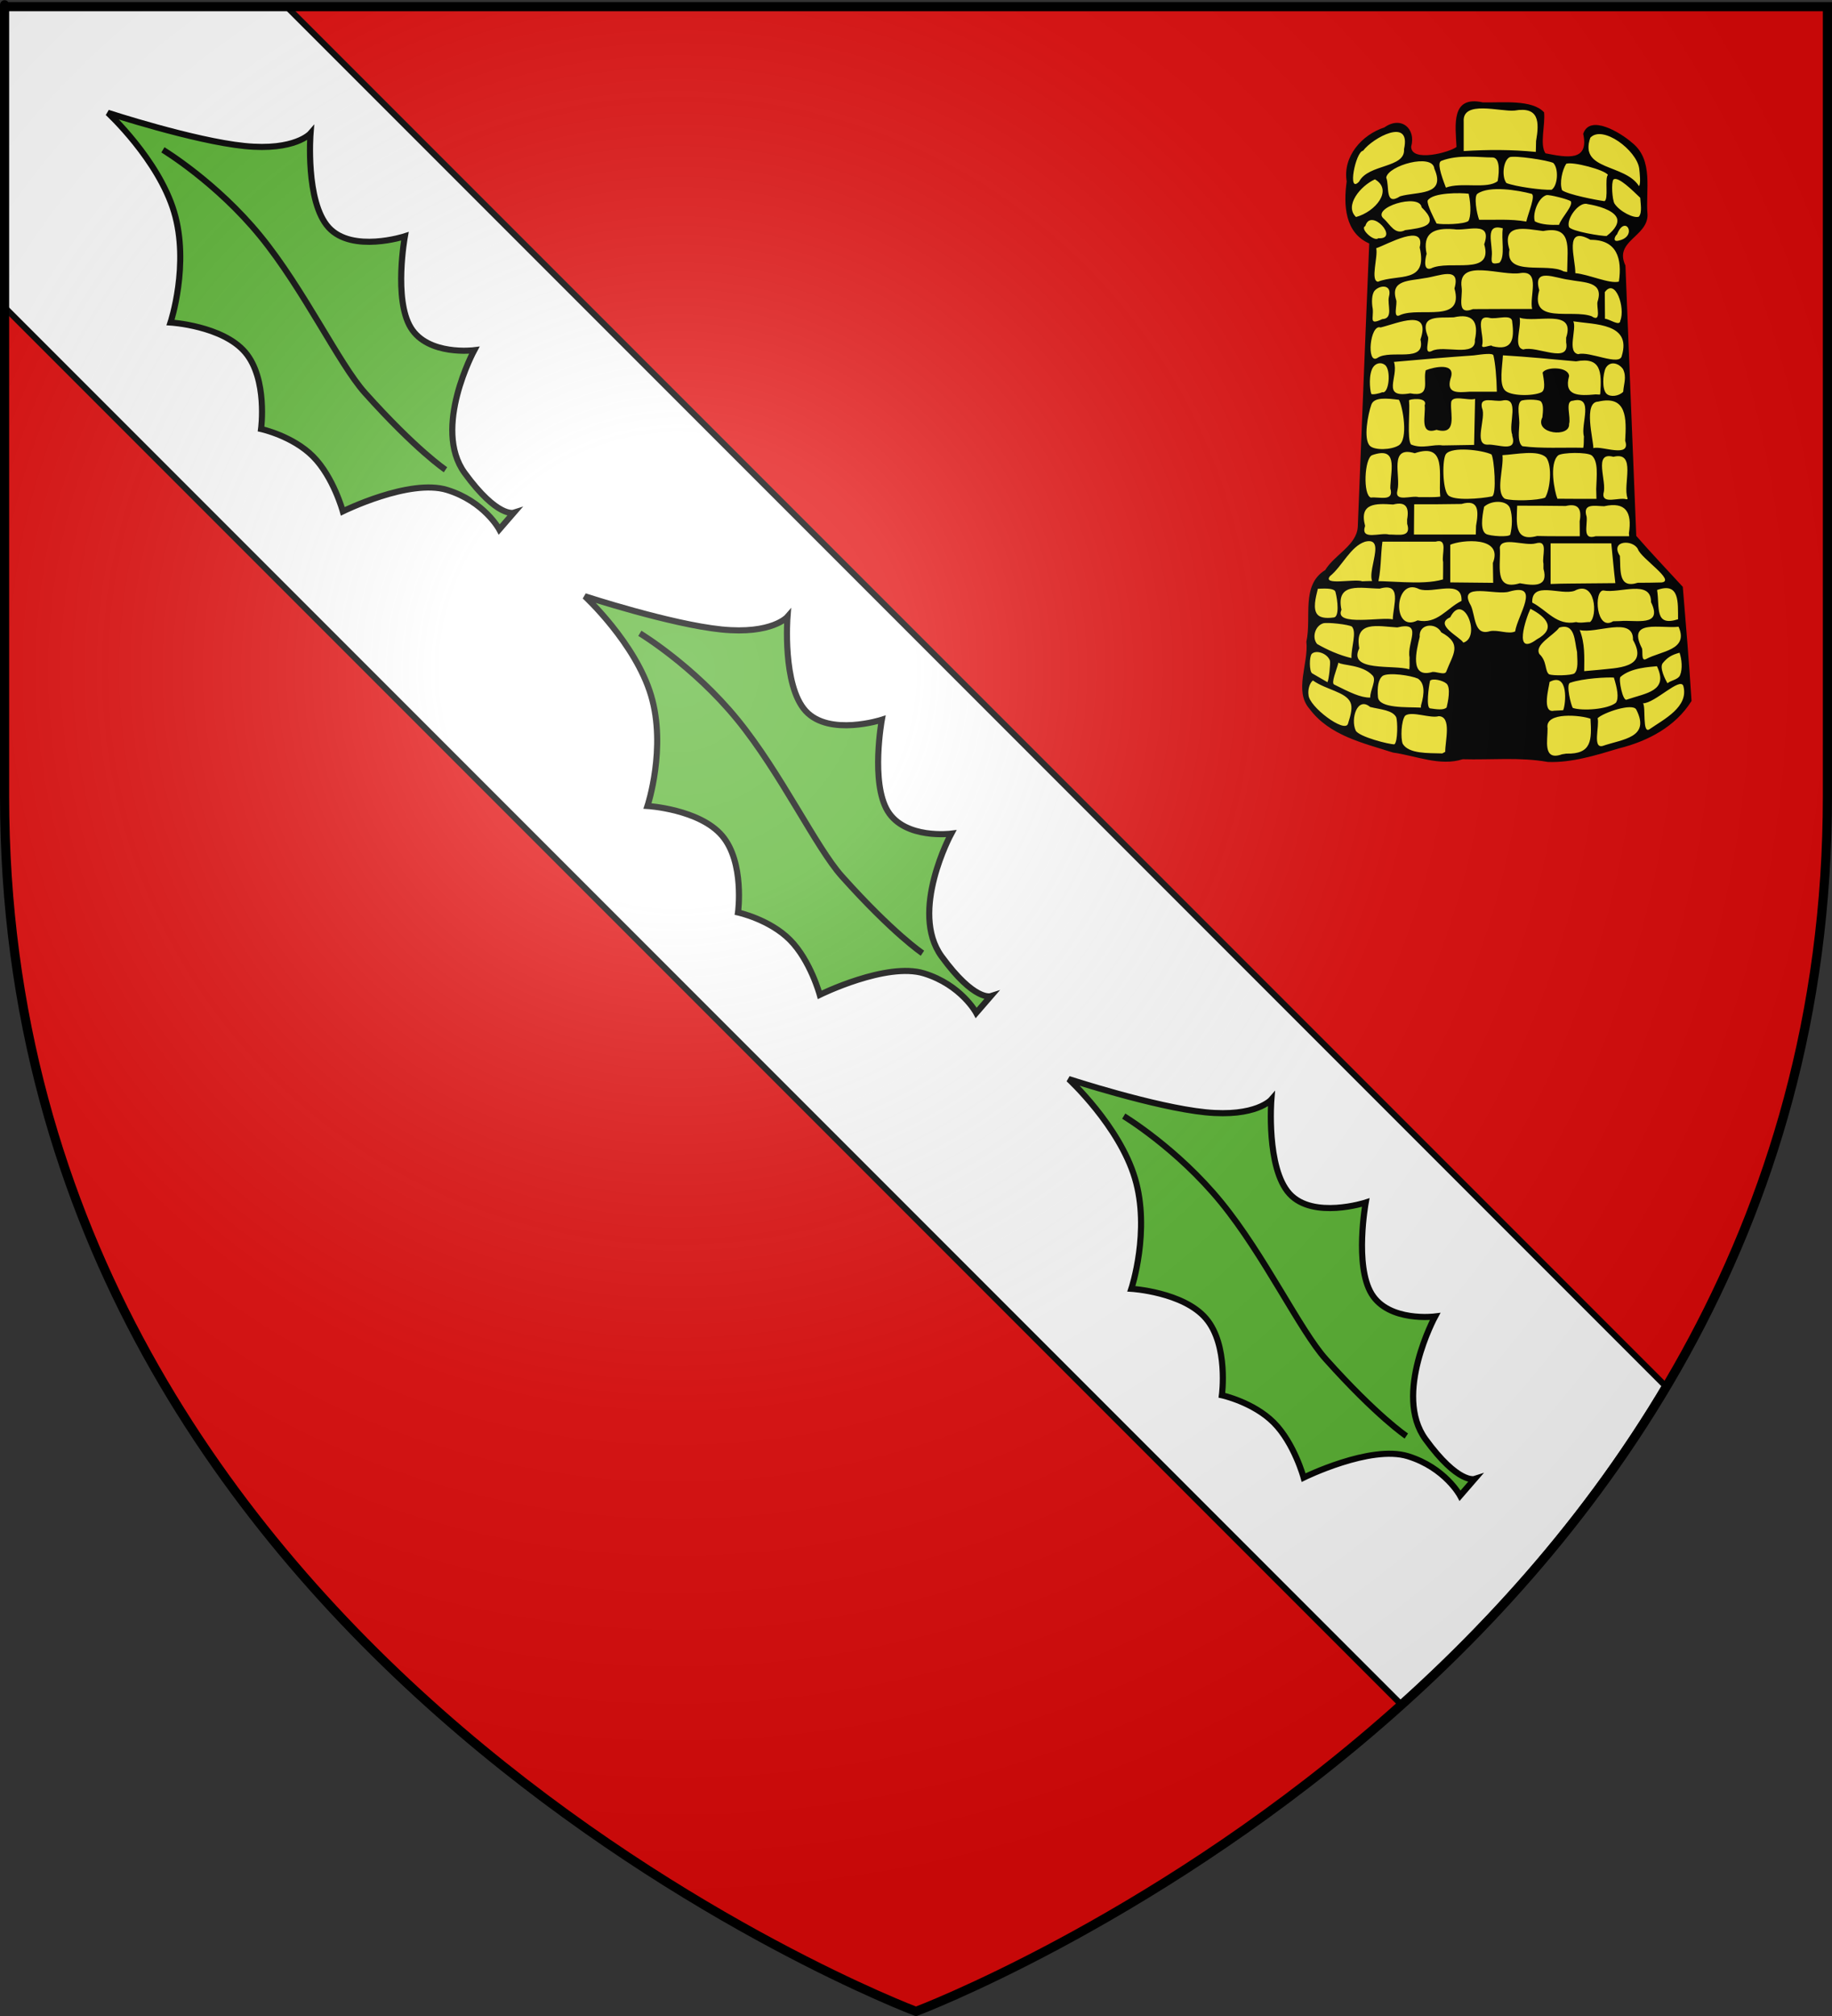 <?xml version="1.0" encoding="UTF-8" standalone="no"?>
<svg
   xmlns:dc="http://purl.org/dc/elements/1.1/"
   xmlns:cc="http://web.resource.org/cc/"
   xmlns:rdf="http://www.w3.org/1999/02/22-rdf-syntax-ns#"
   xmlns:svg="http://www.w3.org/2000/svg"
   xmlns="http://www.w3.org/2000/svg"
   xmlns:xlink="http://www.w3.org/1999/xlink"
   xmlns:sodipodi="http://inkscape.sourceforge.net/DTD/sodipodi-0.dtd"
   xmlns:inkscape="http://www.inkscape.org/namespaces/inkscape"
   height="660"
   width="600"
   version="1.0"
   id="svg2"
   sodipodi:version="0.32"
   inkscape:version="0.43"
   sodipodi:docname="Blason_La-Houssiere.svg"
   sodipodi:docbase="/Users/fabriceantoine/Desktop/blason/Fait"
   inkscape:export-filename="/Users/fabriceantoine/Desktop/En cours/Blason_La-Houssiere.png"
   inkscape:export-xdpi="90"
   inkscape:export-ydpi="90">
  <rect width="100%" height="100%" fill="#333333" stroke="none"/>
  <sodipodi:namedview
     inkscape:window-height="944"
     inkscape:window-width="1185"
     inkscape:pageshadow="2"
     inkscape:pageopacity="0.0"
     guidetolerance="10.0"
     gridtolerance="10.0"
     objecttolerance="10.0"
     borderopacity="1.0"
     bordercolor="#666666"
     pagecolor="#ffffff"
     id="base"
     showgrid="false"
     height="660px"
     inkscape:zoom="1.2075758"
     inkscape:cx="300"
     inkscape:cy="330"
     inkscape:window-x="-4"
     inkscape:window-y="22"
     inkscape:current-layer="layer4" />
  <desc
     id="desc4">Flag of Canton of Valais (Wallis)</desc>
  <defs
     id="defs6">
    <linearGradient
       id="linearGradient2893">
      <stop
         style="stop-color:white;stop-opacity:0.314;"
         offset="0"
         id="stop2895" />
      <stop
         id="stop2897"
         offset="0.19"
         style="stop-color:white;stop-opacity:0.251;" />
      <stop
         style="stop-color:#6b6b6b;stop-opacity:0.125;"
         offset="0.6"
         id="stop2901" />
      <stop
         style="stop-color:black;stop-opacity:0.125;"
         offset="1"
         id="stop2899" />
    </linearGradient>
    <linearGradient
       id="linearGradient2885">
      <stop
         id="stop2887"
         offset="0"
         style="stop-color:white;stop-opacity:1;" />
      <stop
         style="stop-color:white;stop-opacity:1;"
         offset="0.229"
         id="stop2891" />
      <stop
         id="stop2889"
         offset="1"
         style="stop-color:black;stop-opacity:1;" />
    </linearGradient>
    <linearGradient
       id="linearGradient2955">
      <stop
         id="stop2867"
         offset="0"
         style="stop-color:#fd0000;stop-opacity:1;" />
      <stop
         style="stop-color:#e77275;stop-opacity:0.659;"
         offset="0.5"
         id="stop2873" />
      <stop
         style="stop-color:black;stop-opacity:0.323;"
         offset="1"
         id="stop2959" />
    </linearGradient>
    <radialGradient
       inkscape:collect="always"
       xlink:href="#linearGradient2955"
       id="radialGradient2961"
       cx="225.524"
       cy="218.901"
       fx="225.524"
       fy="218.901"
       r="300"
       gradientTransform="matrix(-4.167939e-4,2.183,-1.884,-3.599562e-4,615.597,-289.121)"
       gradientUnits="userSpaceOnUse" />
    <polygon
       id="star"
       transform="scale(53,53)"
       points="0,-1 0.588,0.809 -0.951,-0.309 0.951,-0.309 -0.588,0.809 0,-1 " />
    <clipPath
       id="clip">
      <path
         d="M 0,-200 L 0,600 L 300,600 L 300,-200 L 0,-200 z "
         id="path10" />
    </clipPath>
    <radialGradient
       inkscape:collect="always"
       xlink:href="#linearGradient2955"
       id="radialGradient1911"
       gradientUnits="userSpaceOnUse"
       gradientTransform="matrix(-4.167939e-4,2.183,-1.884,-3.599562e-4,615.597,-289.121)"
       cx="225.524"
       cy="218.901"
       fx="225.524"
       fy="218.901"
       r="300" />
    <radialGradient
       inkscape:collect="always"
       xlink:href="#linearGradient2955"
       id="radialGradient2865"
       gradientUnits="userSpaceOnUse"
       gradientTransform="matrix(0,1.749,-1.593,-1.049767e-7,551.788,-191.29)"
       cx="225.524"
       cy="218.901"
       fx="225.524"
       fy="218.901"
       r="300" />
    <radialGradient
       inkscape:collect="always"
       xlink:href="#linearGradient2955"
       id="radialGradient2871"
       gradientUnits="userSpaceOnUse"
       gradientTransform="matrix(0,1.386,-1.323,-5.741131e-8,-158.082,-109.541)"
       cx="225.524"
       cy="218.901"
       fx="225.524"
       fy="218.901"
       r="300" />
    <radialGradient
       inkscape:collect="always"
       xlink:href="#linearGradient2893"
       id="radialGradient3163"
       gradientUnits="userSpaceOnUse"
       gradientTransform="matrix(1.353,0,0,1.349,-77.629,-85.747)"
       cx="221.445"
       cy="226.331"
       fx="221.445"
       fy="226.331"
       r="300" />
    <radialGradient
       r="300"
       fy="226.331"
       fx="221.445"
       cy="226.331"
       cx="221.445"
       gradientTransform="matrix(1.353,0,0,1.349,-77.629,-85.747)"
       gradientUnits="userSpaceOnUse"
       id="radialGradient2375"
       xlink:href="#linearGradient2893"
       inkscape:collect="always" />
    <radialGradient
       r="300"
       fy="218.901"
       fx="225.524"
       cy="218.901"
       cx="225.524"
       gradientTransform="matrix(0,1.386,-1.323,-5.741131e-8,-158.082,-109.541)"
       gradientUnits="userSpaceOnUse"
       id="radialGradient2373"
       xlink:href="#linearGradient2955"
       inkscape:collect="always" />
    <radialGradient
       r="300"
       fy="218.901"
       fx="225.524"
       cy="218.901"
       cx="225.524"
       gradientTransform="matrix(0,1.749,-1.593,-1.049767e-7,551.788,-191.29)"
       gradientUnits="userSpaceOnUse"
       id="radialGradient2371"
       xlink:href="#linearGradient2955"
       inkscape:collect="always" />
    <radialGradient
       r="300"
       fy="218.901"
       fx="225.524"
       cy="218.901"
       cx="225.524"
       gradientTransform="matrix(-4.167939e-4,2.183,-1.884,-3.599562e-4,615.597,-289.121)"
       gradientUnits="userSpaceOnUse"
       id="radialGradient2369"
       xlink:href="#linearGradient2955"
       inkscape:collect="always" />
    <clipPath
       id="clipPath2365">
      <path
         id="path2367"
         d="M 0,-200 L 0,600 L 300,600 L 300,-200 L 0,-200 z " />
    </clipPath>
    <polygon
       points="0,-1 0.588,0.809 -0.951,-0.309 0.951,-0.309 -0.588,0.809 0,-1 "
       transform="scale(53,53)"
       id="polygon2363" />
    <radialGradient
       gradientUnits="userSpaceOnUse"
       gradientTransform="matrix(-4.167939e-4,2.183,-1.884,-3.599562e-4,615.597,-289.121)"
       r="300"
       fy="218.901"
       fx="225.524"
       cy="218.901"
       cx="225.524"
       id="radialGradient2361"
       xlink:href="#linearGradient2955"
       inkscape:collect="always" />
    <linearGradient
       id="linearGradient2353">
      <stop
         style="stop-color:#fd0000;stop-opacity:1;"
         offset="0"
         id="stop2355" />
      <stop
         id="stop2357"
         offset="0.5"
         style="stop-color:#e77275;stop-opacity:0.659;" />
      <stop
         id="stop2359"
         offset="1"
         style="stop-color:black;stop-opacity:0.323;" />
    </linearGradient>
    <linearGradient
       id="linearGradient2345">
      <stop
         style="stop-color:white;stop-opacity:1;"
         offset="0"
         id="stop2347" />
      <stop
         id="stop2349"
         offset="0.229"
         style="stop-color:white;stop-opacity:1;" />
      <stop
         style="stop-color:black;stop-opacity:1;"
         offset="1"
         id="stop2351" />
    </linearGradient>
    <linearGradient
       id="linearGradient2335">
      <stop
         id="stop2337"
         offset="0"
         style="stop-color:white;stop-opacity:0.314;" />
      <stop
         style="stop-color:white;stop-opacity:0.251;"
         offset="0.19"
         id="stop2339" />
      <stop
         id="stop2341"
         offset="0.6"
         style="stop-color:#6b6b6b;stop-opacity:0.125;" />
      <stop
         id="stop2343"
         offset="1"
         style="stop-color:black;stop-opacity:0.125;" />
    </linearGradient>
    <radialGradient
       gradientTransform="matrix(0,1.386,-1.323,-5.741131e-8,-158.082,-109.541)"
       gradientUnits="userSpaceOnUse"
       xlink:href="#linearGradient2955"
       id="radialGradient2569"
       fy="218.901"
       fx="225.524"
       r="300"
       cy="218.901"
       cx="225.524" />
    <radialGradient
       gradientTransform="matrix(0,1.749,-1.593,-1.049767e-7,551.788,-191.29)"
       gradientUnits="userSpaceOnUse"
       xlink:href="#linearGradient2955"
       id="radialGradient2567"
       fy="218.901"
       fx="225.524"
       r="300"
       cy="218.901"
       cx="225.524" />
    <radialGradient
       gradientTransform="matrix(-4.167939e-4,2.183,-1.884,-3.599562e-4,615.597,-289.121)"
       gradientUnits="userSpaceOnUse"
       xlink:href="#linearGradient2955"
       id="radialGradient2565"
       fy="218.901"
       fx="225.524"
       r="300"
       cy="218.901"
       cx="225.524" />
    <clipPath
       id="clipPath2561">
      <path
         id="path2563"
         d="M 0,-200 L 0,600 L 300,600 L 300,-200 L 0,-200 z " />
    </clipPath>
    <polygon
       id="polygon2559"
       transform="scale(53,53)"
       points="0,-1 0.588,0.809 -0.951,-0.309 0.951,-0.309 -0.588,0.809 0,-1 " />
    <radialGradient
       gradientTransform="matrix(-4.167939e-4,2.183,-1.884,-3.599562e-4,615.597,-289.121)"
       gradientUnits="userSpaceOnUse"
       xlink:href="#linearGradient2955"
       id="radialGradient2557"
       fy="218.901"
       fx="225.524"
       r="300"
       cy="218.901"
       cx="225.524" />
    <linearGradient
       id="linearGradient2549">
      <stop
         id="stop2551"
         offset="0"
         style="stop-color:#fd0000;stop-opacity:1" />
      <stop
         id="stop2553"
         offset="0.5"
         style="stop-color:#e77275;stop-opacity:0.659" />
      <stop
         id="stop2555"
         offset="1"
         style="stop-color:black;stop-opacity:0.323" />
    </linearGradient>
    <linearGradient
       id="linearGradient2541">
      <stop
         id="stop2543"
         offset="0"
         style="stop-color:white;stop-opacity:1" />
      <stop
         id="stop2545"
         offset="0.229"
         style="stop-color:white;stop-opacity:1" />
      <stop
         id="stop2547"
         offset="1"
         style="stop-color:black;stop-opacity:1" />
    </linearGradient>
    <linearGradient
       id="linearGradient2531">
      <stop
         id="stop2533"
         offset="0"
         style="stop-color:white;stop-opacity:0.314" />
      <stop
         id="stop2535"
         offset="0.19"
         style="stop-color:white;stop-opacity:0.251" />
      <stop
         id="stop2537"
         offset="0.6"
         style="stop-color:#6b6b6b;stop-opacity:0.125" />
      <stop
         id="stop2539"
         offset="1"
         style="stop-color:black;stop-opacity:0.125" />
    </linearGradient>
  </defs>
  <g
     inkscape:groupmode="layer"
     id="layer3"
     inkscape:label="Fond écu"
     style="display:inline">
    <path
       id="path2855"
       style="fill:#e20909;fill-opacity:1;fill-rule:evenodd;stroke:none;stroke-width:1px;stroke-linecap:butt;stroke-linejoin:miter;stroke-opacity:1"
       d="M 300,658.5 C 300,658.5 598.5,546.18 598.5,260.728 C 598.5,-24.723 598.5,2.176 598.5,2.176 L 1.5,2.176 L 1.5,260.728 C 1.5,546.18 300,658.5 300,658.5 z "
       sodipodi:nodetypes="cccccc" />
  </g>
  <g
     inkscape:groupmode="layer"
     id="layer4"
     inkscape:label="Meubles">
    <g
       id="g2571"
       style="opacity:1;display:inline"
       transform="translate(-0.148,-0.328)">
      <g
         id="g5810">
        <path
           id="path2574"
           style="fill:#ffffff;fill-opacity:1;fill-rule:evenodd;stroke:#000000;stroke-width:2;stroke-linecap:butt;stroke-linejoin:miter;stroke-miterlimit:3.2;stroke-dasharray:none;stroke-opacity:1"
           d="M 1.5,100.781 L 458.875,558.156 C 490.224,530.024 520.913,495.486 545.562,454.031 L 93.719,2.188 L 1.5,2.188 L 1.5,100.781 z "
           sodipodi:nodetypes="cccccc" />
        <rect
           id="rect4923"
           style="fill:none;fill-opacity:1;fill-rule:nonzero;stroke:none;stroke-width:7.56;stroke-linecap:round;stroke-linejoin:round;stroke-miterlimit:4;stroke-dasharray:none;stroke-opacity:1"
           y="3.375078e-14"
           x="0"
           height="660"
           width="600" />
      </g>
    </g>
    <g
       id="g13223"
       inkscape:label="Layer 1"
       transform="matrix(-0.252,0.311,-0.311,-0.252,522.832,440.03)"
       style="fill:#5ab532;fill-opacity:1;stroke:#000000;stroke-width:5;stroke-miterlimit:4;stroke-dasharray:none;stroke-opacity:1">
      <g
         transform="translate(-245.16,-251.68)"
         id="g13225"
         style="fill:#5ab532;fill-opacity:1;stroke:#000000;stroke-width:5;stroke-miterlimit:4;stroke-dasharray:none;stroke-opacity:1">
        <path
           style="fill:#5ab532;fill-opacity:1;fill-rule:evenodd;stroke:#000000;stroke-width:5;stroke-linecap:butt;stroke-linejoin:miter;stroke-miterlimit:4;stroke-dasharray:none;stroke-opacity:1"
           d="M 348.575,723.62 C 348.575,723.62 352.181,667.427 377.423,630.466 C 402.664,593.505 449.542,575.776 449.542,575.776 C 449.542,575.776 424.751,541.069 430.009,512.972 C 435.268,484.876 470.576,463.391 470.576,463.391 C 470.576,463.391 458.707,439.802 461.261,416.213 C 463.815,392.624 480.793,369.035 480.793,369.035 C 480.793,369.035 425.437,343.555 413.482,313.744 C 401.612,284.145 411.679,260.256 411.679,260.256 L 393.649,259.655 C 393.649,259.655 405.373,267.308 393.649,311.34 C 381.991,355.128 310.713,368.434 310.713,368.434 C 310.713,368.434 338.208,394.727 329.043,420.42 C 319.878,446.112 274.052,471.204 274.052,471.204 C 274.052,471.204 311.914,495.844 307.708,524.091 C 303.501,552.337 257.224,584.19 257.224,584.19 C 257.224,584.19 276.456,584.791 299.294,619.648 C 322.131,654.506 348.575,723.62 348.575,723.62 z "
           id="path13227"
           sodipodi:nodetypes="czczczczcczczczczc" />
        <path
           style="fill:#5ab532;fill-opacity:1;fill-rule:evenodd;stroke:#000000;stroke-width:5;stroke-linecap:butt;stroke-linejoin:miter;stroke-miterlimit:4;stroke-dasharray:none;stroke-opacity:1"
           d="M 343.767,669.531 C 343.767,669.531 336.715,619.038 348.345,563.16 C 359.807,508.088 389.086,447.22 394.1,416.063 C 404.129,353.747 401.462,325.163 401.462,325.163"
           id="path13229"
           sodipodi:nodetypes="cszc" />
      </g>
    </g>
    <g
       id="g11470"
       inkscape:label="Layer 1"
       transform="matrix(-0.252,0.311,-0.311,-0.252,364.359,281.969)"
       style="fill:#5ab532;fill-opacity:1;stroke:#000000;stroke-width:5;stroke-miterlimit:4;stroke-dasharray:none;stroke-opacity:1">
      <g
         transform="translate(-245.16,-251.68)"
         id="g9297"
         style="fill:#5ab532;fill-opacity:1;stroke:#000000;stroke-width:5;stroke-miterlimit:4;stroke-dasharray:none;stroke-opacity:1">
        <path
           style="fill:#5ab532;fill-opacity:1;fill-rule:evenodd;stroke:#000000;stroke-width:5;stroke-linecap:butt;stroke-linejoin:miter;stroke-miterlimit:4;stroke-dasharray:none;stroke-opacity:1"
           d="M 348.575,723.62 C 348.575,723.62 352.181,667.427 377.423,630.466 C 402.664,593.505 449.542,575.776 449.542,575.776 C 449.542,575.776 424.751,541.069 430.009,512.972 C 435.268,484.876 470.576,463.391 470.576,463.391 C 470.576,463.391 458.707,439.802 461.261,416.213 C 463.815,392.624 480.793,369.035 480.793,369.035 C 480.793,369.035 425.437,343.555 413.482,313.744 C 401.612,284.145 411.679,260.256 411.679,260.256 L 393.649,259.655 C 393.649,259.655 405.373,267.308 393.649,311.34 C 381.991,355.128 310.713,368.434 310.713,368.434 C 310.713,368.434 338.208,394.727 329.043,420.42 C 319.878,446.112 274.052,471.204 274.052,471.204 C 274.052,471.204 311.914,495.844 307.708,524.091 C 303.501,552.337 257.224,584.19 257.224,584.19 C 257.224,584.19 276.456,584.791 299.294,619.648 C 322.131,654.506 348.575,723.62 348.575,723.62 z "
           id="path7547"
           sodipodi:nodetypes="czczczczcczczczczc" />
        <path
           style="fill:#5ab532;fill-opacity:1;fill-rule:evenodd;stroke:#000000;stroke-width:5;stroke-linecap:butt;stroke-linejoin:miter;stroke-miterlimit:4;stroke-dasharray:none;stroke-opacity:1"
           d="M 343.767,669.531 C 343.767,669.531 336.715,619.038 348.345,563.16 C 359.807,508.088 389.086,447.22 394.1,416.063 C 404.129,353.747 401.462,325.163 401.462,325.163"
           id="path8422"
           sodipodi:nodetypes="cszc" />
      </g>
    </g>
    <g
       id="g13231"
       inkscape:label="Layer 1"
       transform="matrix(-0.252,0.311,-0.311,-0.252,208.152,123.694)"
       style="fill:#5ab532;fill-opacity:1;stroke:#000000;stroke-width:5;stroke-miterlimit:4;stroke-dasharray:none;stroke-opacity:1">
      <g
         transform="translate(-245.16,-251.68)"
         id="g13233"
         style="fill:#5ab532;fill-opacity:1;stroke:#000000;stroke-width:5;stroke-miterlimit:4;stroke-dasharray:none;stroke-opacity:1">
        <path
           style="fill:#5ab532;fill-opacity:1;fill-rule:evenodd;stroke:#000000;stroke-width:5;stroke-linecap:butt;stroke-linejoin:miter;stroke-miterlimit:4;stroke-dasharray:none;stroke-opacity:1"
           d="M 348.575,723.62 C 348.575,723.62 352.181,667.427 377.423,630.466 C 402.664,593.505 449.542,575.776 449.542,575.776 C 449.542,575.776 424.751,541.069 430.009,512.972 C 435.268,484.876 470.576,463.391 470.576,463.391 C 470.576,463.391 458.707,439.802 461.261,416.213 C 463.815,392.624 480.793,369.035 480.793,369.035 C 480.793,369.035 425.437,343.555 413.482,313.744 C 401.612,284.145 411.679,260.256 411.679,260.256 L 393.649,259.655 C 393.649,259.655 405.373,267.308 393.649,311.34 C 381.991,355.128 310.713,368.434 310.713,368.434 C 310.713,368.434 338.208,394.727 329.043,420.42 C 319.878,446.112 274.052,471.204 274.052,471.204 C 274.052,471.204 311.914,495.844 307.708,524.091 C 303.501,552.337 257.224,584.19 257.224,584.19 C 257.224,584.19 276.456,584.791 299.294,619.648 C 322.131,654.506 348.575,723.62 348.575,723.62 z "
           id="path13235"
           sodipodi:nodetypes="czczczczcczczczczc" />
        <path
           style="fill:#5ab532;fill-opacity:1;fill-rule:evenodd;stroke:#000000;stroke-width:5;stroke-linecap:butt;stroke-linejoin:miter;stroke-miterlimit:4;stroke-dasharray:none;stroke-opacity:1"
           d="M 343.767,669.531 C 343.767,669.531 336.715,619.038 348.345,563.16 C 359.807,508.088 389.086,447.22 394.1,416.063 C 404.129,353.747 401.462,325.163 401.462,325.163"
           id="path13237"
           sodipodi:nodetypes="cszc" />
      </g>
    </g>
    <g
       id="g3503"
       transform="matrix(0.55,0,0,0.55,326.738,-76.032)">
      <path
         id="rect10331"
         style="opacity:1;fill:#fcef3c;fill-opacity:1;stroke:none;stroke-width:7;stroke-miterlimit:4;stroke-dasharray:none;stroke-opacity:1"
         d="M 283.395,199.562 C 278.415,199.181 274.608,203.424 274.192,208.109 C 273.176,214.095 274.023,220.187 274.27,226.203 C 268.413,229.974 261.193,231.371 254.27,231.624 C 250.511,231.797 245.275,230.253 245.255,225.718 C 246.728,221.023 245.583,214.407 240.255,212.718 C 235.359,211.09 231.473,215.054 227.068,216.4 C 216.213,221.188 207.273,232.4 208.661,244.781 C 208.722,250.498 207.482,256.363 208.379,262.154 C 209.074,270.823 213.888,279.439 222.302,282.546 C 219.796,339.46 217.862,396.406 215.302,453.312 C 213.515,462.972 204.067,467.967 198.192,474.937 C 196.695,477.221 194.942,479.05 192.677,480.578 C 185.574,487.154 186.02,497.779 185.932,506.718 C 186.128,511.632 185.357,516.503 184.942,521.328 C 185.72,532.752 179.596,544.383 183.895,555.499 C 190.253,567.131 202.464,574.093 214.569,578.436 C 223.739,581.53 232.933,584.917 242.525,586.465 C 253.718,588.892 265.583,592.753 276.974,589.171 C 294.05,589.581 311.314,587.885 328.224,590.796 C 345.428,591.154 361.757,584.899 378.04,580.273 C 391.562,575.709 404.479,567.521 412.177,555.203 C 410.728,532.771 408.882,510.368 407.02,487.968 C 397.75,477.882 388.3,467.955 379.302,457.624 C 377.088,403.924 374.987,350.218 372.833,296.515 C 370.227,291.772 371.277,285.679 375.161,281.953 C 379.423,277.136 386.366,272.987 385.942,265.64 C 384.886,253.632 388.381,240.463 382.052,229.468 C 377.628,222.91 370.495,218.657 363.442,215.39 C 359.487,213.748 353.392,212.106 350.552,216.265 C 348.816,218.45 350.858,221.338 350.27,223.921 C 350.339,228.694 345.987,232.252 341.411,232.234 C 336.065,232.632 330.826,231.341 325.599,230.406 C 321.9,224.473 324.273,217.009 324.411,210.468 C 324.389,208.161 325.366,205.042 322.552,203.999 C 314.083,199.053 303.783,200.301 294.365,200.172 C 290.603,200.586 287.084,199.644 283.395,199.562 z " />
      <path
         id="path10736"
         style="opacity:1;fill:#000000;fill-opacity:1;stroke:none;stroke-opacity:1"
         d="M 320.622,222.229 C 320.571,224.375 320.521,226.52 320.471,228.666 C 306.214,227.241 291.824,227.27 277.527,228.16 C 277.527,222.331 277.527,216.502 277.527,210.673 C 276.582,197.621 299.461,204.901 307.835,204.052 C 322.479,201.512 322.626,210.784 320.622,222.229 z M 215.277,246.278 C 208.014,254.177 213.134,228.443 217.604,227.965 C 223.456,220.194 246.396,207.721 241.985,227.033 C 242.883,238.402 220.872,235.686 215.277,246.278 z M 382.046,238.544 C 382.33,241.132 383.097,248.02 381.881,249.001 C 373.456,235.635 346.052,239.895 352.93,220.216 C 360.243,212.364 380.551,227.729 382.046,238.544 z M 266.927,249.923 C 263.682,241.497 261.755,234.955 264.215,233.996 C 274.571,229.961 286.836,232.028 294.547,231.955 C 298.826,231.915 298.957,239.154 297.757,246.034 C 291.635,251.038 276.039,246.44 266.927,249.923 z M 330.877,235.241 C 334.244,238.644 333.54,248.861 329.86,251.191 C 324.268,251.511 308.551,249.338 302.982,247.211 C 300.058,243.532 300.971,233.883 304.843,231.814 C 307.749,230.641 327.486,233.577 330.877,235.241 z M 239.652,255.09 C 230.356,261.097 233.49,249.063 231.398,243.963 C 232.385,236.774 259.099,229.21 260.04,238.621 C 267.248,254.987 249.841,252.08 239.652,255.09 z M 363.404,242.382 C 361.396,244.145 363.922,257.193 361.3,257.969 C 356.361,257.301 339.874,254.127 336.127,251.503 C 334.461,247.121 336.205,239.459 338.563,235.729 C 342.271,234.257 361.745,239.363 363.404,242.382 z M 213.402,267.416 C 206.303,260.669 216.037,248.909 224.652,244.983 C 235.673,251.361 224.921,264.324 213.402,267.416 z M 382.647,255.979 C 382.769,259.199 383.966,264.779 381.796,267.232 C 378.94,268.355 370.426,264.24 367.265,259.336 C 366.036,257.089 365.25,247.072 366.715,245.08 C 369.512,242.967 378.217,251.758 382.647,255.979 z M 317.852,253.587 C 320.593,254.315 315.952,265.047 314.798,270.126 C 305.528,268.462 296.089,269.212 286.725,269.074 C 285.228,265.182 283.493,255.124 285.719,253.558 C 292.849,248.544 310.108,251.529 317.852,253.587 z M 280.357,269.753 C 277.8,271.793 265.282,272.033 261.376,271.296 C 259.817,268.238 255.574,260.071 256.059,257.632 C 258.99,252.656 276.274,252.957 280.501,253.567 C 282.045,261.008 281.705,267.408 280.357,269.753 z M 334.277,272.079 C 329.699,272.208 323.986,272.106 319.916,270.037 C 318.348,265.79 321.669,255.94 326.865,254.365 C 328.615,254.056 339.587,256.768 341.307,258.029 C 342.753,260.917 335.967,267.37 334.277,272.079 z M 242.652,275.243 C 236.671,278.343 233.779,271.955 230.115,268.585 C 221.643,261.981 251.272,252.859 252.485,261.666 C 264.02,272.789 252.572,273.865 242.652,275.243 z M 362.681,278.68 C 360.27,278.989 341.56,275.95 340.221,273.33 C 338.515,268.4 346.253,258.003 351.276,259.718 C 357.584,260.735 366.375,263.224 368.582,267.656 C 370.036,270.578 368.033,274.609 362.681,278.68 z M 226.669,280.036 C 224.297,282.381 215.373,274.325 218.944,272.802 C 222.241,261.393 239.646,280.957 226.669,280.036 z M 369.914,281.434 C 366.06,282.519 367.381,278.966 368.852,277.698 C 373.736,265.49 381.362,278.906 369.914,281.434 z M 298.785,294.666 C 294.28,295.762 293.886,294.819 294.23,290.837 C 295.097,283.935 289.468,270.847 300.835,274.166 C 299.768,280.583 302.439,290.88 298.785,294.666 z M 257.918,298.079 C 252.494,299.675 255.321,289.615 255.449,289.38 C 252.84,277.006 259.624,273.721 271.596,274.669 C 279.053,276.06 294.846,269.114 289.736,283.639 C 295.39,302.866 268.953,292.542 257.918,298.079 z M 339.187,298.104 L 339.187,298.104 L 339.119,300.136 L 337.027,299.784 C 327.568,294.382 301.993,303.129 304.772,286.837 C 299.889,270.727 314.454,274.511 324.855,275.757 C 342.086,272.394 339.279,285.701 339.187,298.104 z M 226.479,305.933 C 221.769,305.351 226.649,290.951 225.426,285.996 C 231.665,283.953 254.943,270.499 251.311,285.525 C 256.409,307.426 238.286,301.132 226.479,305.933 z M 369.938,305.854 C 364.574,307.398 352.011,301.558 343.995,300.834 C 344.183,292.297 336.801,271.89 353.027,280.99 C 368.902,280.88 371.916,292.31 369.938,305.854 z M 299.565,322.166 C 294.06,322.168 288.555,322.182 283.05,322.238 C 272.765,326.152 277.169,315.041 276.279,309.236 C 273.811,291.487 300.495,302.965 311.666,300.723 C 323.406,299.304 316.544,314.654 318.277,322.166 C 312.04,322.166 305.803,322.166 299.565,322.166 z M 239.902,325.668 C 234.833,328.587 238.29,319.019 237.277,316.671 C 233.574,304.736 245.339,305.529 254.2,303.809 C 262.725,302.798 275.989,296.213 272.027,309.915 C 277.917,330.906 251.75,320.774 239.902,325.668 z M 357.277,317.666 C 356.29,320.328 359.997,330.725 353.652,326.462 C 341.77,322.179 316.77,331.441 322.527,310.986 C 318.466,297.138 331.816,303.806 340.354,304.809 C 349.191,306.549 361.119,305.614 357.277,317.666 z M 229.027,328.194 C 220.901,331.971 223.959,327.857 223.357,322.022 C 222.655,318.505 222.672,313.289 224.554,311.203 C 227.63,307.792 235.109,307.317 232.987,314.959 C 231.895,319.54 235.901,327.905 229.027,328.194 z M 370.781,329.104 C 370.558,332.8 364.243,328.035 361.652,328 C 361.615,322.715 361.577,317.43 361.54,312.146 C 367.9,303.346 373.87,321.607 370.781,329.104 z M 294.527,344.291 C 294.11,342.841 287.622,346.615 288.553,343.545 C 289.985,338.171 283.734,325.417 292.72,327.416 C 296.917,328.65 306.539,324.601 306.43,330.027 C 307.771,340.19 306.47,347.308 294.527,344.291 z M 258.527,347.172 C 253.278,349.684 257.535,340.01 256.027,338.248 C 251.143,325.372 262.773,327.602 271.611,327.127 C 282.632,324.629 286.621,329.467 284.185,340.528 C 285.089,351.22 265.529,343.389 258.527,347.172 z M 338.527,339.248 C 338.527,340.173 338.527,341.098 338.527,342.022 C 341.037,355.417 320.684,343.7 313.072,346.267 C 306.767,345.023 312.067,333.166 310.833,327.355 C 320.626,330.68 344.375,321.636 338.527,339.248 z M 226.152,351.293 C 219.426,355.499 221.725,330.879 228.02,333.172 C 238.438,330.627 258.197,321.532 251.777,340.349 C 255.118,354.65 234.011,345.936 226.152,351.293 z M 371.684,349.979 C 370.6,356.471 352.382,347.104 345.756,349.051 C 338.839,347.939 345.042,333.758 342.777,329.51 C 355.841,331.459 377.518,330.656 371.684,349.979 z M 245.678,372.367 C 227.996,375.416 239.047,362.635 235.988,353.666 C 251.414,352.263 267.989,350.851 283.444,349.794 C 288.996,349.056 294.857,348.249 295.235,349.818 C 296.331,354.372 297.104,362.782 297.267,371.416 C 291.783,371.416 286.3,371.416 280.817,371.416 C 274.182,371.851 267.103,372.704 269.659,363.718 C 273.321,353.715 260.001,356.64 254.933,358.629 C 253.046,364.933 258.509,374.87 245.678,372.367 z M 358.861,372.354 L 358.861,372.354 L 358.664,373.128 L 356.117,372.997 C 345.985,373.938 336.959,374.049 340.277,362.091 C 339.929,356.308 326.529,356.486 324.527,360.014 C 325.238,364.436 326.54,370.439 323.73,371.772 C 318.764,374.129 305.215,374.071 302.001,370.511 C 298.559,366.697 300.498,356.794 300.88,349.749 C 315.416,350.603 329.916,352.038 344.419,353.334 C 359.531,350.497 359.671,359.812 358.861,372.354 z M 229.004,371.7 C 227.4,372.475 223.115,373.34 222.505,372.709 C 221.516,369.841 220.86,360.639 223.671,356.668 C 225.147,354.582 228.093,353.551 230.606,355.436 C 234.476,358.34 233.023,372.96 229.004,371.7 z M 372.432,358.031 C 374.676,362.798 372.824,366.651 372.508,371.428 C 370.007,374.07 364.935,374.723 362.646,372.671 C 359.777,370.1 360.351,360.917 362.077,357.327 C 364.704,352.745 370.034,354.436 372.432,358.031 z M 306.409,396.854 L 306.422,397.523 C 309.679,408.161 297.731,402.395 291.667,402.916 C 283.228,402.911 291.037,386.929 288.462,381.232 C 286.475,373.553 295.972,377.666 300.49,376.666 C 311.319,374.342 303.882,390.706 306.409,396.854 z M 264.983,403.384 C 259.515,402.459 252.935,405.694 246.148,402.816 C 243.669,399.48 245.643,383.423 244.97,376.602 C 244.741,375.798 256.432,374.294 254.277,379.518 C 255.049,385.335 250.808,397.472 261.391,394.097 C 273.592,397.452 269.637,385.231 270.015,378.406 C 269.871,372.693 279.98,377.01 284.303,375.666 C 284.107,384.802 283.914,393.937 283.722,403.073 C 277.476,403.177 271.23,403.28 264.983,403.384 z M 349.119,397.979 C 348.975,400.236 349.184,402.548 348.741,404.778 C 336.995,404.497 323.655,405.338 312.474,403.839 C 309.854,401.829 310.23,396.809 310.574,391.822 C 311.101,387.014 308.729,379.369 311.638,376.894 C 313.244,375.885 321.614,375.824 323.345,377.062 C 325.188,378.792 324.815,382.69 324.379,386.649 C 319.346,396.59 341.016,398.945 340.277,390.566 C 341.535,386.493 337.587,376.832 342.565,376.754 C 355.479,373.625 346.966,390.833 349.119,397.979 z M 238.81,403.36 C 234.24,406.145 224.436,406.341 221.693,403.642 C 217.563,399.578 220.605,384.543 222.536,379.108 C 224.162,374.532 231.619,375.3 238.952,376.22 C 241.259,380.194 244.729,399.752 238.81,403.36 z M 373.674,400.604 C 377.32,411.271 359.61,403.381 354.741,404.966 C 354.747,399.904 348.633,377.554 357.59,377.306 C 374.807,373.235 374.476,387.455 373.674,400.604 z M 263.575,433.849 C 259.334,434.413 255.032,434.038 250.768,434.166 C 246.437,432.896 236.062,437.521 238.083,430.055 C 240.197,421.469 232.696,403.316 248.378,408.009 C 267.959,401.369 262.282,420.994 263.575,433.849 z M 233.872,427.229 L 233.855,428.024 L 233.836,428.937 C 236.212,437.129 227.305,433.797 222.267,434.416 C 217.441,432.986 218.383,411.055 222.995,409.165 C 238.106,403.904 234.399,416.805 233.872,427.229 z M 294.05,408.716 C 295.661,411.132 297.328,432.744 294.385,433.715 C 287.477,435.104 271.364,436.494 268.166,432.881 C 264.803,429.082 264.688,411.289 267.004,408.447 C 270.699,403.915 288.513,406.116 294.05,408.716 z M 356.426,429.229 C 356.475,431.208 356.525,433.187 356.574,435.166 C 348.825,435.148 341.075,435.215 333.327,435.104 C 331.639,430.987 328.234,414.257 333.796,409.273 C 336.348,407.53 350.88,407.241 353.767,409.326 C 357.821,412.859 356.695,421.537 356.426,429.229 z M 375.033,434.604 L 375.027,435.416 L 374.325,435.416 C 369.98,434.057 359.767,438.692 360.759,431.882 C 363.038,424.864 354.329,406.815 366.678,410.151 C 380.613,406.701 372.153,426.736 375.033,434.604 z M 326.036,434.426 C 322.035,436.154 306.488,436.672 301.969,435.084 C 296.332,431.104 301.464,417.038 300.606,409.166 C 308.572,408.77 321.846,405.767 326.673,410.585 C 330.406,415.615 329.035,429.56 326.036,434.426 z M 284.876,451.229 C 284.825,452.958 284.773,454.687 284.722,456.416 C 272.449,456.416 260.175,456.416 247.902,456.416 C 247.948,450.416 247.994,444.416 248.039,438.416 C 257.425,438.433 266.811,438.388 276.196,438.228 C 286.613,435.192 286.48,442.447 284.876,451.229 z M 243.833,447.435 C 243.84,448.297 243.847,449.16 243.853,450.022 C 246.546,458.406 238.71,456.341 233.031,456.416 C 227.961,455.002 215.788,460.313 218.819,451.27 C 215.15,437.559 225.216,437.846 235.544,438.548 C 243.156,436.568 245.145,440.319 243.833,447.435 z M 305.143,440.869 C 306.67,445.482 306.443,451.464 305.303,456.348 C 304.875,458.18 293.077,457.382 290.805,456.047 C 287.436,454.069 288.309,446.49 289.689,439.866 C 294.292,435.722 303.519,435.964 305.143,440.869 z M 375.91,455.604 L 375.978,456.505 L 376.048,457.416 C 369.41,457.416 362.771,457.416 356.133,457.416 C 347.889,459.957 351.337,450.895 350.74,445.847 C 348.157,437.587 355.518,439.464 361.144,439.572 C 374.019,436.699 377.872,443.16 375.91,455.604 z M 346.584,448.457 C 346.606,451.443 346.629,454.43 346.652,457.416 C 338.181,457.389 329.708,457.5 321.238,457.28 C 307.271,461.065 309.095,449.169 309.368,439.242 C 319.01,439.183 328.652,439.347 338.294,439.42 C 345.892,437.606 347.903,441.369 346.584,448.457 z M 265.277,472.791 C 265.271,476.235 265.296,479.679 265.212,483.122 C 252.019,486.997 232.691,483.309 217.146,484.252 C 212.571,482.542 193.273,487.021 197.875,481.219 C 205.238,475.266 210.035,463.559 218.778,460.679 C 233.607,457.057 215.433,484.742 226.073,486.586 C 228.447,479.167 228.003,468.411 229.128,460.666 C 239.655,460.666 250.183,460.666 260.71,460.666 C 268.53,458.41 264.176,468.328 265.277,472.791 z M 395.327,484.947 C 390.619,485.092 385.907,485.114 381.198,485.136 C 369.449,488.838 371.054,477.79 370.538,469.115 C 364.469,459.818 378.339,459.176 381.289,465.149 C 382.989,470.485 404.063,483.988 395.327,484.947 z M 294.902,473.354 C 294.963,477.291 295.024,481.229 295.085,485.166 C 286.566,485.067 278.046,484.987 269.527,484.909 C 269.527,477.437 269.527,469.965 269.527,462.493 C 276.068,459.562 301.315,457.184 294.902,473.354 z M 350.617,485.511 C 343.505,485.632 336.384,485.549 329.277,485.861 C 329.277,477.796 329.277,469.731 329.277,461.666 C 341.325,461.666 353.374,461.666 365.422,461.666 C 366.23,469.562 366.881,477.476 367.831,485.356 C 362.093,485.407 356.355,485.459 350.617,485.511 z M 325.027,473.791 C 325.027,474.788 325.027,475.785 325.027,476.782 C 328.138,487.611 319.653,487.037 310.979,485.413 C 295.03,490.191 299.89,474.212 299.019,464.077 C 300.25,457.524 314.133,463.481 320.46,461.666 C 328.28,459.41 323.926,469.328 325.027,473.791 z M 190.678,488.708 C 197.027,488.356 200.661,488.685 201.178,490.642 C 202.509,495.678 203.498,505.319 200.247,505.769 C 194.912,506.509 191.767,505.717 190.32,503.887 C 187.677,500.546 189.345,494.071 190.678,488.708 z M 405.178,506.846 C 390.928,511.426 394.36,499.718 392.687,489.423 C 406.255,484.561 405.058,496.877 405.178,506.846 z M 235.279,506.979 C 230.031,505.089 200.007,511.424 204.749,501.229 C 201.141,484.34 216.671,488.533 227.525,488.609 C 241.025,484.782 235.578,498.168 235.279,506.979 z M 250.056,507.515 C 234.543,515.494 236.045,481.287 251.04,488.913 C 259.097,491.872 276.864,482.635 276.225,495.916 C 267.302,500.324 261.75,510.052 250.056,507.515 z M 370.68,507.93 L 370.68,507.93 L 368.52,507.989 L 366.491,508.048 C 356.436,514.299 354.82,489.826 360.679,489.704 C 370.212,491.687 389.225,482.866 389.067,496.651 C 396.411,511.712 379.737,507.043 370.68,507.93 z M 352.732,508.509 C 350.008,508.445 347.17,509.311 344.494,508.526 C 332.853,510.931 327.209,501.422 318.329,496.916 C 317.846,483.737 335.357,492.811 343.514,489.913 C 356.112,483.134 357.366,505.098 352.732,508.509 z M 308.16,514.104 C 304.168,515.953 298.004,512.955 293.208,513.933 C 283.476,516.993 284.636,504.738 281.759,498.646 C 273.38,484.244 296.944,492.933 304.726,490.361 C 323.847,484.881 309.531,504.593 308.16,514.104 z M 277.297,520.767 C 275.533,517.435 259.494,510.077 269.497,505.689 C 277.498,490.056 288.202,517.534 277.297,520.767 z M 320.997,518.854 C 306.926,529.255 314.481,506.401 317.257,500.618 C 326.94,505.583 332.812,512.415 320.997,518.854 z M 210.691,529.959 C 203.691,528.326 196.359,525.104 190.256,521.581 C 187.007,517.828 188.997,510.805 193.828,509.271 C 196.132,508.54 208.94,509.896 210.969,511.227 C 213.956,514.661 210.512,523.315 210.691,529.959 z M 386.06,530.57 C 382.797,532.169 384.577,525.078 383.475,523.751 C 374.807,506.518 395.105,512.571 405.492,511.298 C 411.639,525.289 395.135,525.63 386.06,530.57 z M 245.28,529.479 C 245.192,531.82 245.459,534.577 245.128,536.664 C 236.202,533.744 208.304,538.358 215.34,524.146 C 212.356,507.39 226.14,511.018 237.969,511.711 C 253.679,507.854 243.546,520.867 245.28,529.479 z M 357.277,537.025 C 354.61,537.254 351.942,537.481 349.277,537.739 C 349.36,529.439 349.8,521.138 346.596,513.264 C 356.452,515.711 378.687,504.692 378.349,519.173 C 387.948,536.205 368.524,535.722 357.277,537.025 z M 267.156,537.979 C 266.265,540.56 260.314,537.377 258.277,538.402 C 245.123,541.808 249.478,525.109 251.32,517.362 C 250.631,509.421 260.958,508.543 264.163,514.643 C 277.063,521.618 270.99,527.801 267.156,537.979 z M 343.438,539.088 C 341.593,540.338 330.889,540.558 328.394,539.635 C 325.719,537.679 327.265,531.88 322.605,527.558 C 319.448,521.948 330.998,516.591 334.409,511.822 C 344.024,508.81 343.486,520.08 345.027,526.341 C 345.127,531.148 345.981,536.737 343.438,539.088 z M 197.868,531.455 C 198.29,533.065 197.231,542.833 196.4,544.323 L 187.301,539.044 C 185.532,538.018 185.524,528.982 187.071,527.424 C 189.749,524.87 196.38,527.215 197.868,531.455 z M 406.335,540.201 C 405.226,542.815 400.941,543.133 398.876,544.933 C 397.699,543.004 393.868,535.596 396.075,532.933 C 398.848,529.588 401.293,528.045 406.065,526.768 C 407.383,530.633 407.929,536.444 406.335,540.201 z M 223.285,540.339 C 225.82,543.078 221.711,549.096 221.884,553.471 C 216.192,553.598 209.804,550.39 200.372,545.696 C 198.465,544.747 201.776,537.223 202.947,532.637 C 205.07,534.492 217.113,533.67 223.285,540.339 z M 374.643,554.678 C 372.239,556.058 369.575,542.302 370.884,541.149 C 377.125,535.648 388.344,535.248 392.599,534.794 C 399.687,549.658 386.237,550.718 374.643,554.678 z M 252.121,558.104 C 251.936,558.605 252.398,559.838 251.398,559.416 C 244.048,559.052 227.29,560.004 226.484,553.336 C 225.961,547.234 226.605,542.596 229.363,540.477 C 233.133,538.391 245.989,540.278 250.256,542.169 C 254.276,544.868 254.314,550.641 252.121,558.104 z M 368.138,556.556 C 363.33,560.476 348.287,561.563 342.489,559.63 C 341.421,558.103 338.342,545.571 340.832,544.686 C 348.58,541.931 363.34,541.263 366.951,541.563 C 368.904,547.764 370.124,553.755 368.138,556.556 z M 257.503,543.406 C 259.083,541.855 264.95,543.177 267.244,545.123 C 270.008,547.469 268.109,556.285 267.365,559.33 C 265.631,561.166 261.087,560.393 257.552,559.897 C 254.966,559.533 256.683,547.095 257.503,543.406 z M 336.741,561.009 L 336.741,561.009 L 331.3,561.282 C 323.881,562.893 328.308,547.264 328.679,544.14 C 340.18,538.09 338.358,557.579 336.741,561.009 z M 208.624,569.041 C 206.811,574.945 185.211,558.792 185.128,551.82 C 184.657,549.057 185.692,544.774 187.744,543.292 C 195.521,548.798 207.237,550.093 210.059,556.3 C 211.382,559.208 210.49,563.208 208.624,569.041 z M 388.152,572.315 C 383.738,575.346 386.063,558.957 384.297,556.88 C 391.391,556.835 406.297,541.133 408.303,546.495 C 411.765,559.016 396.652,566.418 388.152,572.315 z M 237.29,565.076 C 238.247,567.417 238.324,579.74 236.272,581.283 C 233.395,581.452 214.941,576.764 213.21,573.064 C 210.024,566.056 214.251,552.63 221.81,559.057 C 228.016,560.586 235.046,560.897 237.29,565.076 z M 360.241,582.262 C 354.106,583.844 358.497,570.366 357.277,565.766 C 360.333,562.533 378.356,556.33 380.325,560.692 C 388.832,577.427 372.168,578.155 360.241,582.262 z M 266.527,585.753 L 266.527,585.753 L 264.777,586.709 C 256.154,586.451 244.877,587.018 241.209,580.981 C 239.884,577.67 240.304,567.132 242.68,564.23 C 246.539,561.286 257.754,566.032 262.624,564.54 C 270.564,564.712 266.414,579.46 266.527,585.753 z M 353.027,566.07 C 353.739,578.516 354.01,587.258 338.652,586.816 L 336.105,587.216 C 324.283,591.446 327.64,578.569 327.469,571.777 C 325.63,561.646 347.845,563.999 353.027,566.07 z M 327.538,591.773 C 341.622,592.388 356.422,587.789 369.91,583.722 C 387.04,579.491 403.672,570.826 413.197,555.465 C 411.762,532.814 409.893,510.175 407.994,487.554 C 399.051,477.779 389.245,467.529 380.289,457.239 C 378.087,403.591 375.979,349.939 373.833,296.288 C 366.921,281.697 386.842,279.277 387.006,266.273 C 385.644,251.63 391.004,233.387 377.484,222.953 C 371.049,217.35 352.672,205.963 348.686,217.883 C 352.361,234.53 338.863,232.009 326.211,229.496 C 322.66,224.223 326.19,212.666 325.394,205.117 C 318.302,197.291 300.217,199.46 288.886,199.177 C 269.774,194.975 272.608,212.802 273.245,225.699 C 269.344,228.882 246.212,235.092 246.251,225.502 C 249.235,214.804 240.287,207 230.277,214.096 C 216.8,218.488 205.438,231.427 207.844,246.259 C 205.903,260.282 206.723,276.786 221.272,283.166 C 218.88,339.33 216.775,395.508 214.463,451.676 C 213.946,462.736 200.513,468.505 195.083,477.539 C 180.463,486.555 187.083,505.753 183.844,520.157 C 185.25,533.2 176.298,549.522 185.716,560.179 C 197.594,576.116 217.537,580.47 235.402,586.182 C 249.018,588.064 263.403,594.515 276.95,590.166 C 293.815,590.642 310.963,588.815 327.538,591.773 z "
         sodipodi:nodetypes="cccccccccccccccsscccccccccccccccccccccccccccsccccccccccccccccccscccccccccccccccccccccccccccccccccccccccccccccccccsccccccccccccccccccccccccccccccccscccccccccccsscccccsscccsccccccccccccccccccccccccccccsscccccccccccccccccccsscccccccccccccccccccccccccccccccsscccccccccccccccccccccccccccccccccccccccccccccccssscccccccccccccccccccccccccccccccccccccsccccccccccccccccccccccccccccccccccsccccscccsccccccccccscccscscccccccccscccccccccccccccccccccccccccccccccccccccccccccccccc" />
    </g>
  </g>
  <g
     inkscape:groupmode="layer"
     id="layer2"
     inkscape:label="Reflet final"
     sodipodi:insensitive="true">
    <path
       sodipodi:nodetypes="cccccc"
       d="M 300,658.5 C 300,658.5 598.5,546.18 598.5,260.728 C 598.5,-24.723 598.5,2.176 598.5,2.176 L 1.5,2.176 L 1.5,260.728 C 1.5,546.18 300,658.5 300,658.5 z "
       style="opacity:1;fill:url(#radialGradient3163);fill-opacity:1;fill-rule:evenodd;stroke:none;stroke-width:1px;stroke-linecap:butt;stroke-linejoin:miter;stroke-opacity:1"
       id="path2875"
       inkscape:export-xdpi="144"
       inkscape:export-ydpi="144" />
  </g>
  <g
     inkscape:groupmode="layer"
     id="layer1"
     inkscape:label="Contour final"
     sodipodi:insensitive="true">
    <path
       sodipodi:nodetypes="cccccc"
       d="M 300,658.5 C 300,658.5 1.5,546.18 1.5,260.728 C 1.5,-24.723 1.5,2.176 1.5,2.176 L 598.5,2.176 L 598.5,260.728 C 598.5,546.18 300,658.5 300,658.5 z "
       style="opacity:1;fill:none;fill-opacity:1;fill-rule:evenodd;stroke:#000000;stroke-width:3;stroke-linecap:butt;stroke-linejoin:miter;stroke-miterlimit:4;stroke-dasharray:none;stroke-opacity:1"
       id="path1411"
       inkscape:export-xdpi="144"
       inkscape:export-ydpi="144" />
  </g>
</svg>
